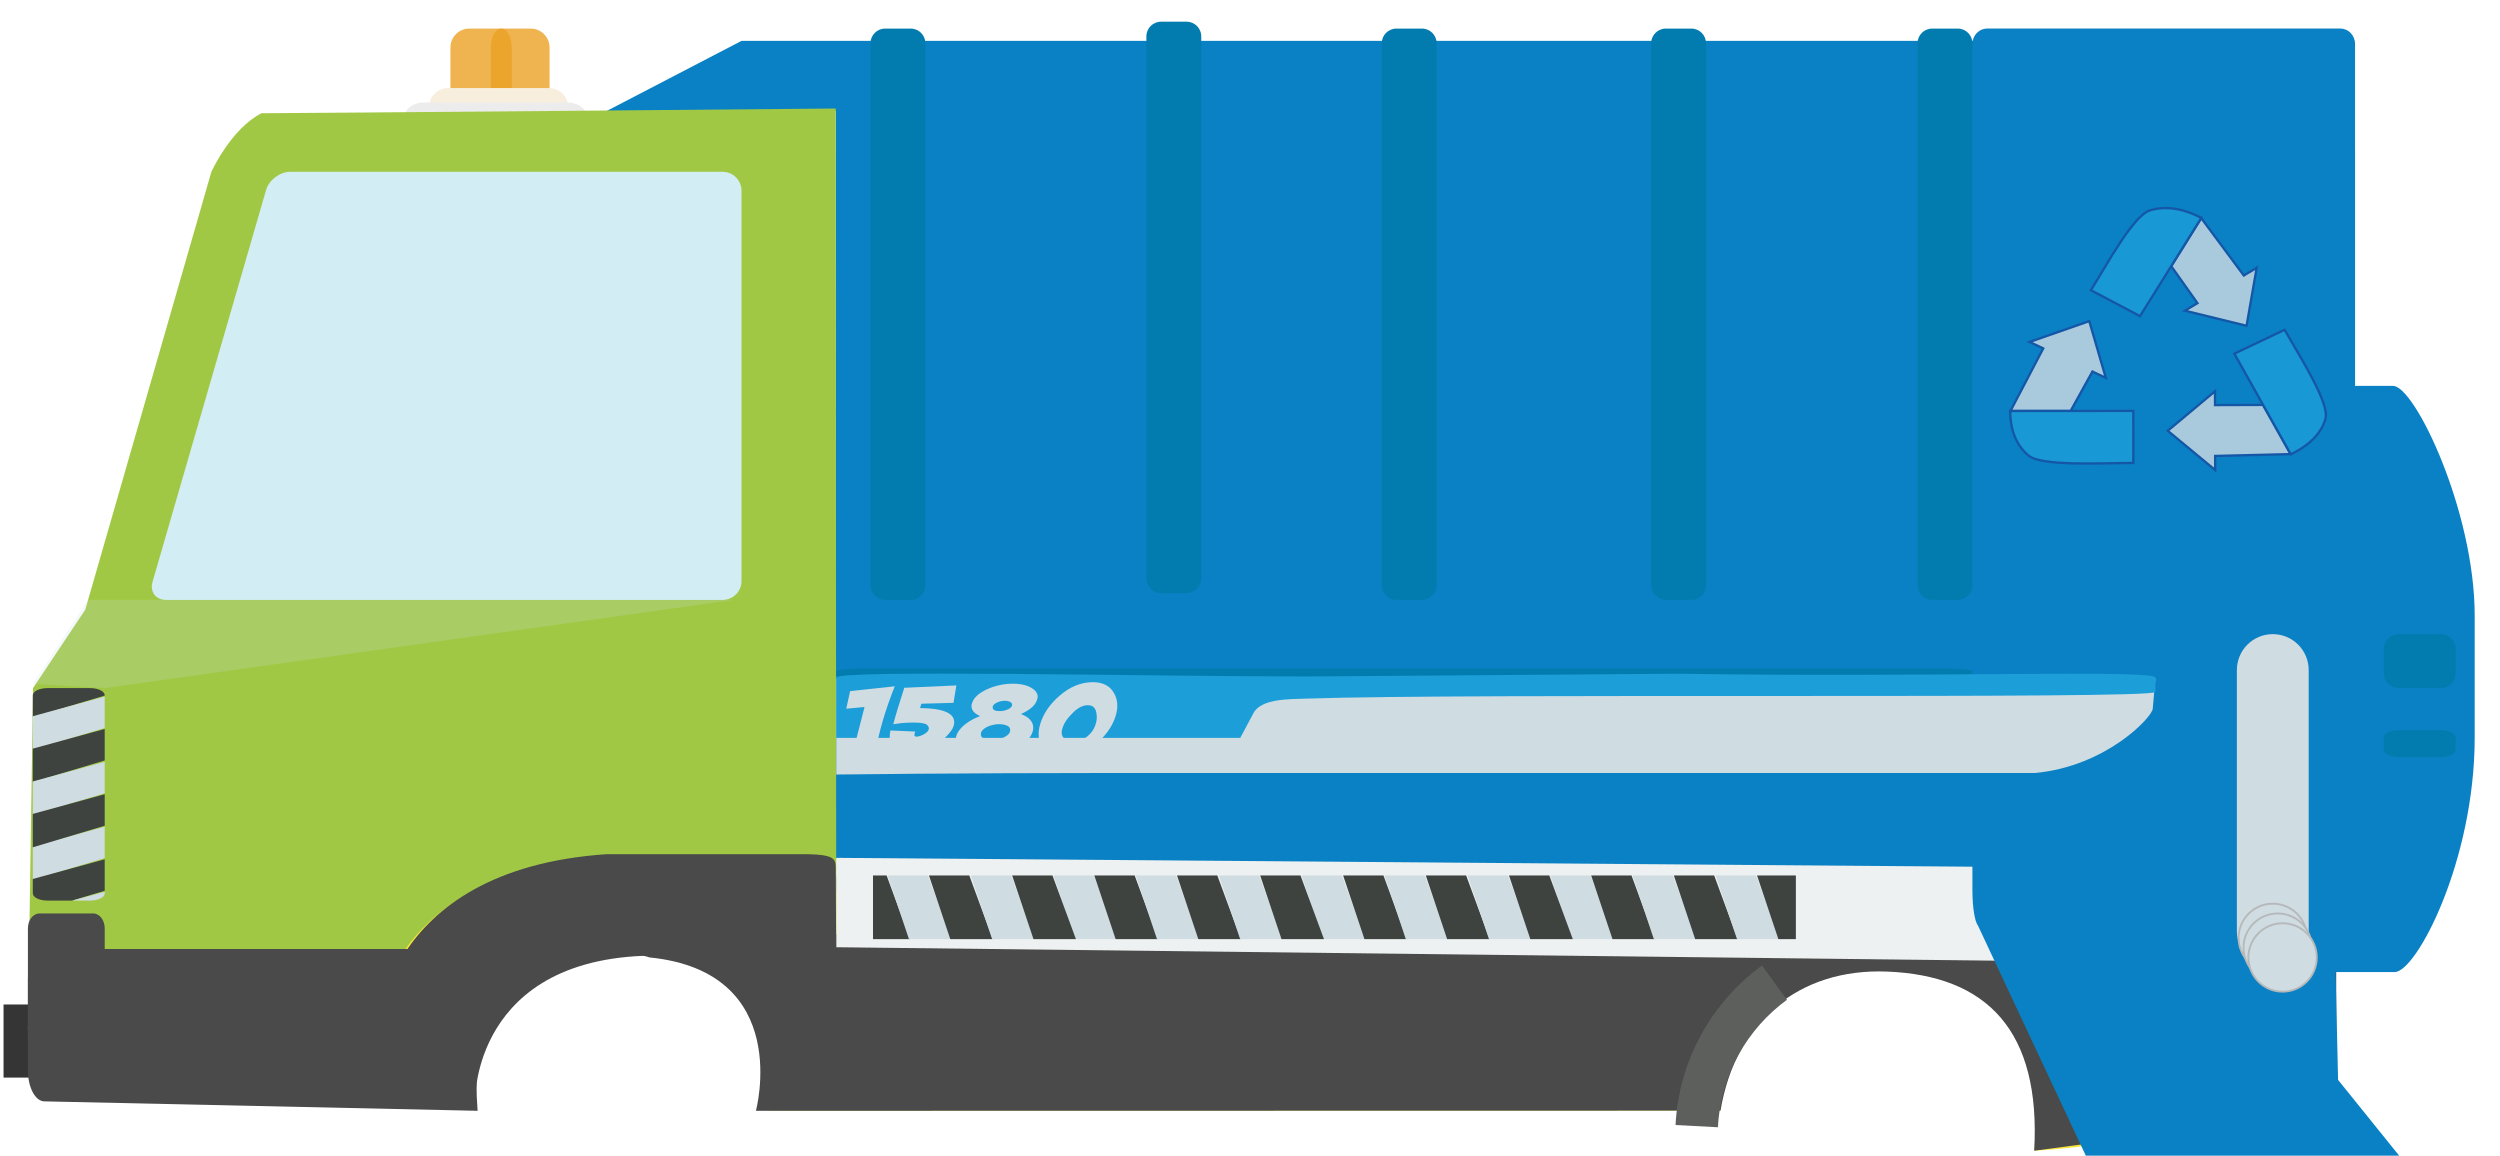 <?xml version="1.0" encoding="utf-8"?>
<!-- Generator: Adobe Illustrator 16.0.0, SVG Export Plug-In . SVG Version: 6.00 Build 0)  -->
<!DOCTYPE svg PUBLIC "-//W3C//DTD SVG 1.1//EN" "http://www.w3.org/Graphics/SVG/1.1/DTD/svg11.dtd">
<svg version="1.1" xmlns="http://www.w3.org/2000/svg" xmlns:xlink="http://www.w3.org/1999/xlink" x="0px" y="0px" width="530px"
	 height="245px" viewBox="-0.75 -123.15 530 245" enable-background="new -0.75 -123.15 530 245" xml:space="preserve">
<g id="Layer_1">
	<rect x="155" y="6.3" width="14.5" height="76"/>
	<rect y="89.8" fill="#353535" width="14" height="15.5"/>
	<g>
		<path fill="#F9E63A" d="M19.5,49.3c4.5,2.6,11,3,11,3L157,52.8c0.4-16.9,4.1-39.5,5.7-48.5H31c0,0-15.3,15-20.6,36.6
			C11.6,42.4,15,46.6,19.5,49.3z M39.5,11.3c0,0,104.2,0,105.5,0s3.5,1.8,3.5,3c0,1.2-3,28.1-3,29c0,0.9-1.9,5-6,5s-79,0-79,0
			c-3.6-0.1-8-6.3-6.5-4c1.5,2.3-16.3-22.2-16-31.5C38.1,11.8,38.7,11.3,39.5,11.3z M377.5,51.3c7,1.7,33.5,7.1,43.5,8.5
			c6.8,1,14.6,4.6,18.9,6.8c-3-3.399-7.4-5.9-14.4-7.8c-7.3-2.1-22-4-22-4s-18.8-2.8-31.3-6.1C372.8,49.5,374.2,50.5,377.5,51.3z
			 M450,113.3c0,0,0.2-26.1-6.5-41c-0.2-0.5-0.5-1-0.8-1.6C440.3,69,432.3,63.9,421.5,61.8c-13.1-2.6-37.3-6.6-45-8.5
			c-5.3-1.3-6.9-3.9-7.3-5.4c-1.8-0.5-3.4-1.1-4.7-1.6c-0.3-0.1-0.6-0.3-1-0.5c0,6.2-0.1,22.6-2.5,37.5c-2.4,14.8-8.5,28-8.5,28h-2
			c0,0,6-12.4,8.5-28c2.5-15.5,2.6-33.7,2.5-38.7C349.1,36.5,320,7.3,309,7.3c-3.5,0-30.8-3.5-67.4-4l-0.1,108H240l0.3-108
			c-19.1-0.3-68.4-2.4-74.3,3c-1.3,3-2.5,6.5-2.5,6.5s-0.1,0-0.2,0c-1.2,6.7-4.3,25.5-4.3,43c0,22.2,2.5,44.5,2.5,44.5l-0.4-0.2
			c1.5,6.8,1.4,12.2,1.4,12.2H364c0,0,1.2-32.5,34-32.5c24.1,0,33,22.6,33,30s-0.5,11-0.5,11s11.3-0.6,15.5-2S450,113.3,450,113.3z
			 M236,44.8c0,3.9-3.1,7-7,7h-48c-3.9,0-7-3.1-7-7l1.5-22.5c1.2-11,2.3-13,13-13l40.5-1c3.9,0,7,3.1,7,7V44.8z M255,52.8
			c-3.9,0-7-3.1-7-7l-1.5-31c0-3.9,1.6-6,5.5-6c0,0,46.4,3,46.5,3c9.3,0,53.5,40.5,53.5,40.5s1.9,3-2,3L255,52.8z M157,54.8
			L30.5,54.3c0,0-6.8-0.4-12-3c-4.9-2.5-7.8-6.3-8.7-7.6c-0.1,0.5-0.2,1-0.3,1.6c-4.1,23.901,0.4,63.5,4,63.5l74.5,3
			c0,0-2-41,38.5-41c18.5,0,27.5,10.4,31.9,20.699c-0.6-8.199-1.4-22-1.4-36.201C157,55.1,157,55,157,54.8z"/>
	</g>
	<path fill="#A7A9AC" d="M236,105.6c0-1-0.8-1.8-1.8-1.8h-67c-1,0-1.8,0.8-1.8,1.8l0,0c0,1,0.8,1.8,1.8,1.8h67
		C235.2,107.3,236,106.5,236,105.6L236,105.6z"/>
	<path fill="#A7A9AC" d="M347.5,105.6c0-1-1.1-1.8-2.6-1.8H247c-1.4,0-2.6,0.8-2.6,1.8l0,0c0,1,1.1,1.8,2.6,1.8h97.9
		C346.4,107.3,347.5,106.5,347.5,105.6L347.5,105.6z"/>
	<path fill="#A7A9AC" d="M182.5,60.8c0-2.8-2.2-5-5-5H177c-2.8,0-5,2.2-5,5l0,0c0,2.8,2.2,5,5,5h0.5
		C180.3,65.8,182.5,63.6,182.5,60.8L182.5,60.8z"/>
	<path fill="#A7A9AC" d="M262.5,61.3c0-2.8-2.2-5-5-5H257c-2.8,0-5,2.2-5,5l0,0c0,2.8,2.2,5,5,5h0.5
		C260.3,66.3,262.5,64.1,262.5,61.3L262.5,61.3z"/>
	<path fill="#F1F2F2" d="M185,60.8c0-1-0.2-1.8-0.4-1.8h-14.7c-0.2,0-0.4,0.8-0.4,1.8l0,0c0,1,0.2,1.8,0.4,1.8h14.7
		C184.8,62.6,185,61.8,185,60.8L185,60.8z"/>
	<path fill="#F1F2F2" d="M265,60.8c0-1-0.2-1.8-0.4-1.8H249.9c-0.2,0-0.4,0.8-0.4,1.8l0,0c0,1,0.2,1.8,0.4,1.8H264.6
		C264.8,62.6,265,61.8,265,60.8L265,60.8z"/>
</g>
<g id="Layer_2">
	<g opacity="0.8">
		<g>
			<path fill="#EBA123" d="M115.757-100.2c0,2.2-1.8,4-4,4H98.742c-2.2,0-4-1.8-4-4v-12.893c0-2.2,1.8-4,4-4h13.016c2.2,0,4,1.8,4,4
				V-100.2z"/>
		</g>
	</g>
	<g opacity="0.8">
		<g>
			<path fill="#EBA123" d="M107.738-100.2c0,2.2-1,4-2.223,4c-1.222,0-2.222-1.8-2.222-4v-12.893c0-2.2,1-4,2.222-4
				c1.223,0,2.223,1.8,2.223,4V-100.2z"/>
		</g>
	</g>
	<g>
		<g>
			<path fill="#F8EEDE" d="M119.678-100.2c0,2.2-1.8,4-4,4h-21.46c-2.2,0-4-1.8-4-4v-0.282c0-2.2,1.8-4,4-4h21.46c2.2,0,4,1.8,4,4
				V-100.2z"/>
		</g>
	</g>
	<g>
		<g>
			<path fill="#EDECED" d="M123.442-98.816c0,1.438-1.8,2.616-4,2.616H89.221c-2.2,0-4-1.177-4-2.616c0-1.439,1.8-2.616,4-2.616
				h30.221C121.642-101.432,123.442-100.255,123.442-98.816z"/>
		</g>
	</g>
	<path fill="#494A49" d="M160.411,75.211c0,0-39.042,0.761-23.411,4.62c30.5,3.095,22.5,32.509,22.5,32.509L364,112.3
		c3.195-19.071,16.687-30.202,35.315-29.475C420.5,83.653,431.937,95.369,430.5,120.8l64.027-8.51V68.934L160.411,75.211z"/>
	<g>
		<path fill="none" stroke="#5D5F5D" stroke-width="9" stroke-miterlimit="10" d="M375.434,85.166
			c-9.443,6.898-15.817,17.835-16.476,30.426"/>
	</g>
	<path fill="#0A81C4" d="M523.887,33.169c0,26.211-12.371,49.757-16.958,49.757h-46.722c-4.587,0-8.306-4.773-8.306-10.662V-2.818
		c0-5.889,42.271-38.526,46.857-38.526h7.823c4.587,0,17.305,26.508,17.305,48.746V33.169z"/>
	<polygon fill="#EDF1F1" points="431.937,80.633 176.532,77.662 176.532,54.912 431.937,54.912 	"/>
	<polygon fill="#0A81C4" points="498.521,61.23 176.422,58.713 176.422,-99.615 127.854,-99.615 156.452,-114.487 483.162,-114.487 
		498.521,-91.137 	"/>
	<g>
		<path fill="#A1C845" d="M176.531,75.84c0,0-20.21,0-32.194,0c-25.61-33.041-68.505-2.282-63.313,18.872
			c-5.136,1.235-75.857,0.347-75.857,0.347l1.083-72.333L17.324,6.113l26.739-92.841c0,0,4.186-9.19,10.638-12.418
			c8.306,0,121.72-0.998,121.72-0.998L176.531,75.84z"/>
		<g>
			<path fill="#D2EDF3" d="M156.452,0.037c0,2.2-1.8,4-4,4H34.475c-2.2,0-3.499-1.729-2.887-3.842l24.077-83.081
				c0.612-2.113,2.913-3.842,5.113-3.842h91.673c2.2,0,4,1.8,4,4V0.037z"/>
		</g>
	</g>
	<path fill="#027CAF" d="M253.916-0.536c0,1.72-1.394,3.115-3.114,3.115h-5.406c-1.721,0-3.115-1.395-3.115-3.115v-114.901
		c0-1.721,1.395-3.115,3.115-3.115h5.406c1.721,0,3.114,1.394,3.114,3.115V-0.536z"/>
	<path fill="#027CAF" d="M303.818,0.922c0,1.721-1.395,3.115-3.115,3.115h-5.406c-1.721,0-3.115-1.394-3.115-3.115v-114.9
		c0-1.72,1.395-3.115,3.115-3.115h5.406c1.721,0,3.115,1.395,3.115,3.115V0.922z"/>
	<path fill="#027CAF" d="M360.928,0.922c0,1.721-1.395,3.115-3.115,3.115h-5.406c-1.721,0-3.114-1.394-3.114-3.115v-114.9
		c0-1.72,1.394-3.115,3.114-3.115h5.406c1.721,0,3.115,1.395,3.115,3.115V0.922z"/>
	<path fill="#0A81C4" d="M494.924,105.788l-0.559-24.144l1.042,0.111c1.72,0,3.114-1.463,3.114-3.268v-192.314
		c0-1.805-1.395-3.267-3.114-3.267h-74.892c-1.721,0-3.114,1.462-3.114,3.267v179.56c0,1.52,0.163,6.043,1.24,7.44l-0.013-0.001
		l22.997,49.075l66.45-0.146L494.924,105.788z"/>
	<path fill="#027CAF" d="M195.428,0.922c0,1.721-1.394,3.115-3.115,3.115h-5.406c-1.72,0-3.115-1.394-3.115-3.115v-114.9
		c0-1.72,1.395-3.115,3.115-3.115h5.406c1.721,0,3.115,1.395,3.115,3.115V0.922z"/>
	<path fill="#027CAF" d="M417.401,0.922c0,1.721-1.395,3.115-3.115,3.115h-5.406c-1.721,0-3.114-1.394-3.114-3.115v-114.9
		c0-1.72,1.394-3.115,3.114-3.115h5.406c1.721,0,3.115,1.395,3.115,3.115V0.922z"/>
	<path fill="#027CAF" d="M411.206,18.553c3.422,0,6.194,0.251,6.194,0.561v0.975c0,0.309-2.772,0.561-6.194,0.561h-228.48
		c-3.422,0-6.194-0.251-6.194-0.561v-0.975c0-0.309,2.772-0.561,6.194-0.561H411.206z"/>
	<path fill="#027CAF" d="M519.843,19.611c0,1.72-1.395,3.115-3.115,3.115h-8.998c-1.721,0-3.115-1.395-3.115-3.115v-5.209
		c0-1.72,1.395-3.115,3.115-3.115h8.998c1.721,0,3.115,1.396,3.115,3.115V19.611z"/>
	<path fill="#027CAF" d="M519.843,35.799c0,0.859-1.395,1.557-3.115,1.557h-8.998c-1.721,0-3.115-0.698-3.115-1.557v-2.604
		c0-0.86,1.395-1.558,3.115-1.558h8.998c1.721,0,3.115,0.698,3.115,1.558V35.799z"/>
	<path fill="#CFDCE2" d="M488.693,74.276c0,4.204-3.408,7.612-7.613,7.612l0,0c-4.205,0-7.613-3.408-7.613-7.612V18.901
		c0-4.206,3.408-7.615,7.613-7.615l0,0c4.205,0,7.613,3.409,7.613,7.615V74.276z"/>
	<circle fill="#CFDCE2" stroke="#B6B8B9" stroke-width="0.4" stroke-miterlimit="10" cx="481.08" cy="75.677" r="7.249"/>
	<circle fill="#CFDCE2" stroke="#B6B8B9" stroke-width="0.4" stroke-miterlimit="10" cx="482.119" cy="77.754" r="7.249"/>
	<circle fill="#CFDCE2" stroke="#B6B8B9" stroke-width="0.4" stroke-miterlimit="10" cx="483.157" cy="79.831" r="7.249"/>
	<g>
		<defs>
			<rect id="SVGID_1_" x="184.326" y="62.455" width="195.649" height="13.488"/>
		</defs>
		<clipPath id="SVGID_2_">
			<use xlink:href="#SVGID_1_"  overflow="visible"/>
		</clipPath>
		<g clip-path="url(#SVGID_2_)">
			<g>
				<g>
					<polygon fill="#3F4340" points="192.47,76.717 183.442,76.717 178.128,60.868 186.628,60.868 					"/>
					<polygon fill="#CFDCE2" points="201.234,76.717 192.206,76.717 186.894,60.868 195.393,60.868 					"/>
					<polygon fill="#3F4340" points="209.999,76.717 200.969,76.717 195.658,60.868 204.156,60.868 					"/>
				</g>
				<polygon fill="#CFDCE2" points="218.869,76.717 209.84,76.717 204.528,60.868 213.029,60.868 				"/>
				<polygon fill="#CFDCE2" points="236.398,76.717 227.367,76.717 222.057,60.868 230.556,60.868 				"/>
				<polygon fill="#3F4340" points="227.633,76.717 218.605,76.717 213.292,60.868 221.792,60.868 				"/>
			</g>
			<g>
				<g>
					<polygon fill="#3F4340" points="245.055,76.717 236.025,76.717 230.713,60.868 239.213,60.868 					"/>
					<polygon fill="#CFDCE2" points="253.819,76.717 244.789,76.717 239.479,60.868 247.977,60.868 					"/>
					<polygon fill="#3F4340" points="262.584,76.717 253.553,76.717 248.241,60.868 256.739,60.868 					"/>
				</g>
				<polygon fill="#CFDCE2" points="271.453,76.717 262.426,76.717 257.112,60.868 265.613,60.868 				"/>
				<polygon fill="#CFDCE2" points="288.982,76.717 279.952,76.717 274.642,60.868 283.14,60.868 				"/>
				<polygon fill="#3F4340" points="280.218,76.717 271.189,76.717 265.877,60.868 274.375,60.868 				"/>
			</g>
			<g>
				<g>
					<polygon fill="#3F4340" points="297.804,76.717 288.773,76.717 283.462,60.868 291.96,60.868 					"/>
					<polygon fill="#CFDCE2" points="306.567,76.717 297.539,76.717 292.225,60.868 300.725,60.868 					"/>
					<polygon fill="#3F4340" points="315.331,76.717 306.301,76.717 300.99,60.868 309.489,60.868 					"/>
				</g>
				<polygon fill="#CFDCE2" points="324.203,76.717 315.173,76.717 309.862,60.868 318.359,60.868 				"/>
				<polygon fill="#CFDCE2" points="341.731,76.717 332.702,76.717 327.389,60.868 335.889,60.868 				"/>
				<polygon fill="#3F4340" points="332.967,76.717 323.938,76.717 318.625,60.868 327.124,60.868 				"/>
			</g>
			<g>
				<g>
					<polygon fill="#3F4340" points="350.387,76.717 341.358,76.717 336.046,60.868 344.546,60.868 					"/>
					<polygon fill="#CFDCE2" points="359.15,76.717 350.123,76.717 344.811,60.868 353.31,60.868 					"/>
					<polygon fill="#3F4340" points="367.915,76.717 358.886,76.717 353.574,60.868 362.072,60.868 					"/>
				</g>
				<polygon fill="#CFDCE2" points="376.787,76.717 367.756,76.717 362.445,60.868 370.945,60.868 				"/>
				<polygon fill="#CFDCE2" points="394.314,76.717 385.287,76.717 379.975,60.868 388.472,60.868 				"/>
				<polygon fill="#3F4340" points="385.55,76.717 376.522,76.717 371.21,60.868 379.708,60.868 				"/>
			</g>
		</g>
	</g>
	<g>
		<defs>
			<path id="SVGID_3_" d="M9.319,67.773c-1.721,0-3.115-0.684-3.115-1.527V24.254c0-0.845,1.394-1.529,3.115-1.529h9.014
				c1.721,0,3.115,0.684,3.115,1.529v41.991c0,0.844-1.395,1.527-3.115,1.527H9.319z"/>
		</defs>
		<clipPath id="SVGID_4_">
			<use xlink:href="#SVGID_3_"  overflow="visible"/>
		</clipPath>
		<g clip-path="url(#SVGID_4_)">
			<g>
				<g>
					<polygon fill="#3F4340" points="6.205,28.894 6.205,21.811 21.448,17.644 21.448,24.311 					"/>
					<polygon fill="#CFDCE2" points="6.205,35.77 6.205,28.686 21.448,24.519 21.448,31.186 					"/>
					<polygon fill="#3F4340" points="6.205,42.645 6.205,35.561 21.448,31.395 21.448,38.062 					"/>
				</g>
				<polygon fill="#CFDCE2" points="6.205,49.605 6.205,42.521 21.448,38.354 21.448,45.022 				"/>
				<polygon fill="#CFDCE2" points="6.205,63.355 6.205,56.272 21.448,52.105 21.448,58.772 				"/>
				<polygon fill="#3F4340" points="6.205,56.479 6.205,49.397 21.448,45.229 21.448,51.896 				"/>
			</g>
			<g>
				<polygon fill="#3F4340" points="6.205,70.275 6.205,63.191 21.448,59.024 21.448,65.692 				"/>
				<polygon fill="#CFDCE2" points="6.205,77.152 6.205,70.068 21.448,65.9 21.448,72.568 				"/>
				<polygon fill="#3F4340" points="6.205,84.026 6.205,76.943 21.448,72.775 21.448,79.443 				"/>
			</g>
		</g>
	</g>
	<path fill="#494A49" d="M21.448,96.956c0,1.748-1.091,3.164-2.438,3.164H7.604c-1.347,0-2.438-1.416-2.438-3.164V73.669
		c0-1.747,1.091-3.164,2.438-3.164h11.407c1.346,0,2.438,1.417,2.438,3.164V96.956z"/>
	<path fill="#494A49" d="M114.097,85.313C103.293,87.08,99.222,95.369,100.5,112.34l-91.823-1.999c-1.939,0-3.51-2.944-3.51-6.577
		V84.61c0-3.632,1.571-6.577,3.51-6.577h82.555c1.939,0,3.51,2.945,3.51,6.577L114.097,85.313z"/>
	<path fill="#494A49" d="M176.531,80.606c-26.039-0.576,4.763,1.28-33.249-1.025c-43.244-2.622-43.244,29.74-43.244,29.74
		c-11.074,0-13.918,0.072-17.262,0.032c-3.344-0.043-3.157-11.12-3.157-11.12c-1.298-1.438-0.07-37.006,48.18-40.292h42.754
		c5.436,0.1,5.869,1.038,5.869,2.756L176.531,80.606z"/>
	<polygon opacity="0.2" fill="#CFDCE2" points="21.448,22.726 6.205,21.811 17.922,4.037 154.678,4.037 	"/>
	<path fill="#CFDCE2" d="M455.637,27.053c0,1.72-9.804,12.265-24.948,13.67H234.885c-32.234,0-58.354,0.326-58.354,0.326V20.791
		c0-1.72,67.434-0.235,99.668-0.235l78.91-0.573c53.293,0.808,101.082-0.912,101.082,0.808L455.637,27.053z"/>
	<path fill="#1C9ED9" d="M456.191,23.548c0,1.609-144.614,0.186-180.342,1.417c-3.312,0.113-9.344,0-10.891,3.119l-2.779,5.2
		c-32.234,0-85.647,0-85.647,0l-0.001-12.777c0-1.759,67.434-0.24,99.668-0.24l78.91-0.586
		c53.293,0.826,101.082-0.933,101.082,0.826V23.548z"/>
	<g opacity="0.8">
		<g>
			<path fill="#CFDCE2" stroke="#184CA0" stroke-width="0.5" stroke-miterlimit="10" d="M468.835-37.274l-0.006-2.927l-10.023,8.374
				l10.065,8.329l-0.008-2.994l15.99-0.386l-0.063-0.144c-0.931-1.66-3.351-5.98-5.768-10.289L468.835-37.274z"/>
			<path fill="#1C9ED9" stroke="#184CA0" stroke-width="0.5" stroke-miterlimit="10" d="M483.596-53.236
				c-7.297,3.463-10.667,5.062-10.667,5.062s3.039,5.42,6.094,10.863c2.417,4.309,4.837,8.629,5.768,10.289
				c0.039,0.067,0.076,0.132,0.108,0.191c3.043-1.445,6.32-3.857,7.351-7.53C493.188-37.701,486.734-47.639,483.596-53.236z"/>
		</g>
		<path fill="#CFDCE2" stroke="#184CA0" stroke-width="0.5" stroke-miterlimit="10" d="M465.108-58.881l-2.669,1.594l13.082,3.204
			l2.148-12.299l-2.731,1.633l-9.023-12.151l-0.101,0.129c-1.014,1.623-3.644,5.836-6.266,10.039L465.108-58.881z"/>
		<path fill="#1C9ED9" stroke="#184CA0" stroke-width="0.5" stroke-miterlimit="10" d="M459.549-66.732
			c2.622-4.203,5.252-8.417,6.266-10.039c0.04-0.066,0.081-0.132,0.118-0.19c-2.972-1.567-6.954-2.791-10.866-1.596
			c-3.56,1.087-9.133,11.466-12.543,16.929c7.122,3.76,10.408,5.498,10.408,5.498S456.235-61.421,459.549-66.732z"/>
		<g>
			<path fill="#CFDCE2" stroke="#184CA0" stroke-width="0.5" stroke-miterlimit="10" d="M442.848-44.378l2.832,1.334l-3.508-12.03
				l-12.655,4.422l2.896,1.364l-6.945,13.256l0.171,0.013c2.028-0.001,7.314-0.004,12.584-0.009L442.848-44.378z"/>
			<path fill="#1C9ED9" stroke="#184CA0" stroke-width="0.5" stroke-miterlimit="10" d="M451.52-25
				c-0.008-7.554-0.01-11.042-0.01-11.042s-6.628,0.006-13.287,0.013c-5.27,0.005-10.556,0.008-12.584,0.009
				c-0.084,0.002-0.162,0.002-0.235,0.002c0.006,3.149,0.836,6.936,3.913,9.46C432.118-24.263,444.673-24.993,451.52-25z"/>
		</g>
	</g>
	<g>
		<path fill="#CFDCE2" d="M188.938,22.343c-2.038,5.137-3.374,9.697-4.005,13.684l-5.014,0.872l2.618-10.175l-3.879,0.374
			l0.819-3.737L188.938,22.343z"/>
		<path fill="#CFDCE2" d="M201.397,25.853c-2.187,0.056-4.457,0.118-6.812,0.187c-0.063,0.208-0.158,0.513-0.285,0.915
			c4.648,0.055,7.055,0.976,7.224,2.761c0.104,0.817-0.264,1.704-1.105,2.659c-0.651,0.789-1.514,1.53-2.585,2.222
			c-2.335,1.51-4.5,2.264-6.497,2.264c-1.324,0-2.313-0.458-2.964-1.371c-0.379-0.499-0.547-1.197-0.506-2.098
			c-0.02-0.512,0.032-1.073,0.159-1.682l5.266,0.229c-0.125,0.29-0.189,0.526-0.189,0.706c0,0.25,0.146,0.375,0.443,0.375
			c0.104,0,0.22-0.015,0.347-0.042c0.756-0.152,1.397-0.478,1.922-0.976c0.231-0.25,0.348-0.491,0.348-0.727
			c0-0.249-0.127-0.498-0.379-0.748c-0.378-0.333-1.344-0.498-2.901-0.498c-0.693,0-1.493,0.034-2.397,0.104l-1.86,0.249
			c0.505-1.938,1.282-4.513,2.333-7.725l11.038-0.498L201.397,25.853z"/>
		<path fill="#CFDCE2" d="M215.684,28.22c1.744,0.651,2.617,1.633,2.617,2.948c0,0.277-0.051,0.568-0.158,0.872
			c-0.439,1.343-1.63,2.512-3.564,3.509c-1.849,0.955-3.856,1.481-6.023,1.579c-2.229,0.11-3.995-0.257-5.299-1.101
			c-0.924-0.608-1.387-1.363-1.387-2.263c-0.021-1.135,0.609-2.229,1.892-3.281c0.883-0.733,1.978-1.342,3.28-1.827
			c-1.22-0.526-1.829-1.218-1.829-2.076c-0.021-0.221,0.02-0.458,0.127-0.706c0.356-1.108,1.376-2.056,3.058-2.845
			c1.558-0.734,3.239-1.143,5.046-1.225c1.871-0.07,3.375,0.228,4.512,0.893c0.841,0.512,1.271,1.135,1.291,1.869
			c-0.02,0.208-0.074,0.43-0.156,0.665C218.732,26.393,217.596,27.39,215.684,28.22z M210.795,30.379
			c-0.84,0.042-1.651,0.257-2.428,0.644c-0.799,0.443-1.189,0.941-1.167,1.495c-0.022,0.443,0.252,0.775,0.82,0.997
			c0.462,0.181,1.05,0.256,1.764,0.229c0.863-0.042,1.673-0.256,2.429-0.644c0.821-0.429,1.22-0.921,1.2-1.474
			c0.02-0.443-0.232-0.769-0.757-0.977C212.129,30.441,211.51,30.352,210.795,30.379z M212.119,25.417
			c-0.588,0.028-1.141,0.176-1.655,0.446c-0.517,0.271-0.773,0.585-0.773,0.945c0,0.582,0.577,0.845,1.734,0.789
			c0.569-0.027,1.109-0.169,1.625-0.425c0.514-0.256,0.772-0.572,0.772-0.945c0-0.263-0.18-0.47-0.537-0.624
			C212.928,25.451,212.54,25.389,212.119,25.417z"/>
		<path fill="#CFDCE2" d="M230.947,21.471c2.124,0,3.615,0.776,4.479,2.326c0.462,0.803,0.694,1.681,0.694,2.637
			c0,0.927-0.211,1.923-0.632,2.99c-0.736,1.841-2.008,3.537-3.815,5.087c-2.229,1.897-4.571,2.845-7.034,2.845
			c-2.145,0-3.669-0.774-4.571-2.326c-0.422-0.761-0.632-1.612-0.632-2.554c0-0.941,0.221-1.959,0.662-3.052
			c0.736-1.841,1.998-3.538,3.786-5.088C226.09,22.426,228.444,21.471,230.947,21.471z M229.875,26.351
			c-1.115,0-2.229,0.595-3.343,1.786c-0.944,0.928-1.588,1.841-1.923,2.741c-0.189,0.472-0.285,0.894-0.285,1.268
			c0,0.539,0.201,0.982,0.6,1.328c0.463,0.374,1.104,0.561,1.924,0.561c1.113,0,2.124-0.387,3.027-1.163
			c0.715-0.608,1.23-1.335,1.545-2.18c0.38-0.982,0.453-1.952,0.223-2.907C231.409,26.829,230.821,26.351,229.875,26.351z"/>
	</g>
</g>
</svg>

